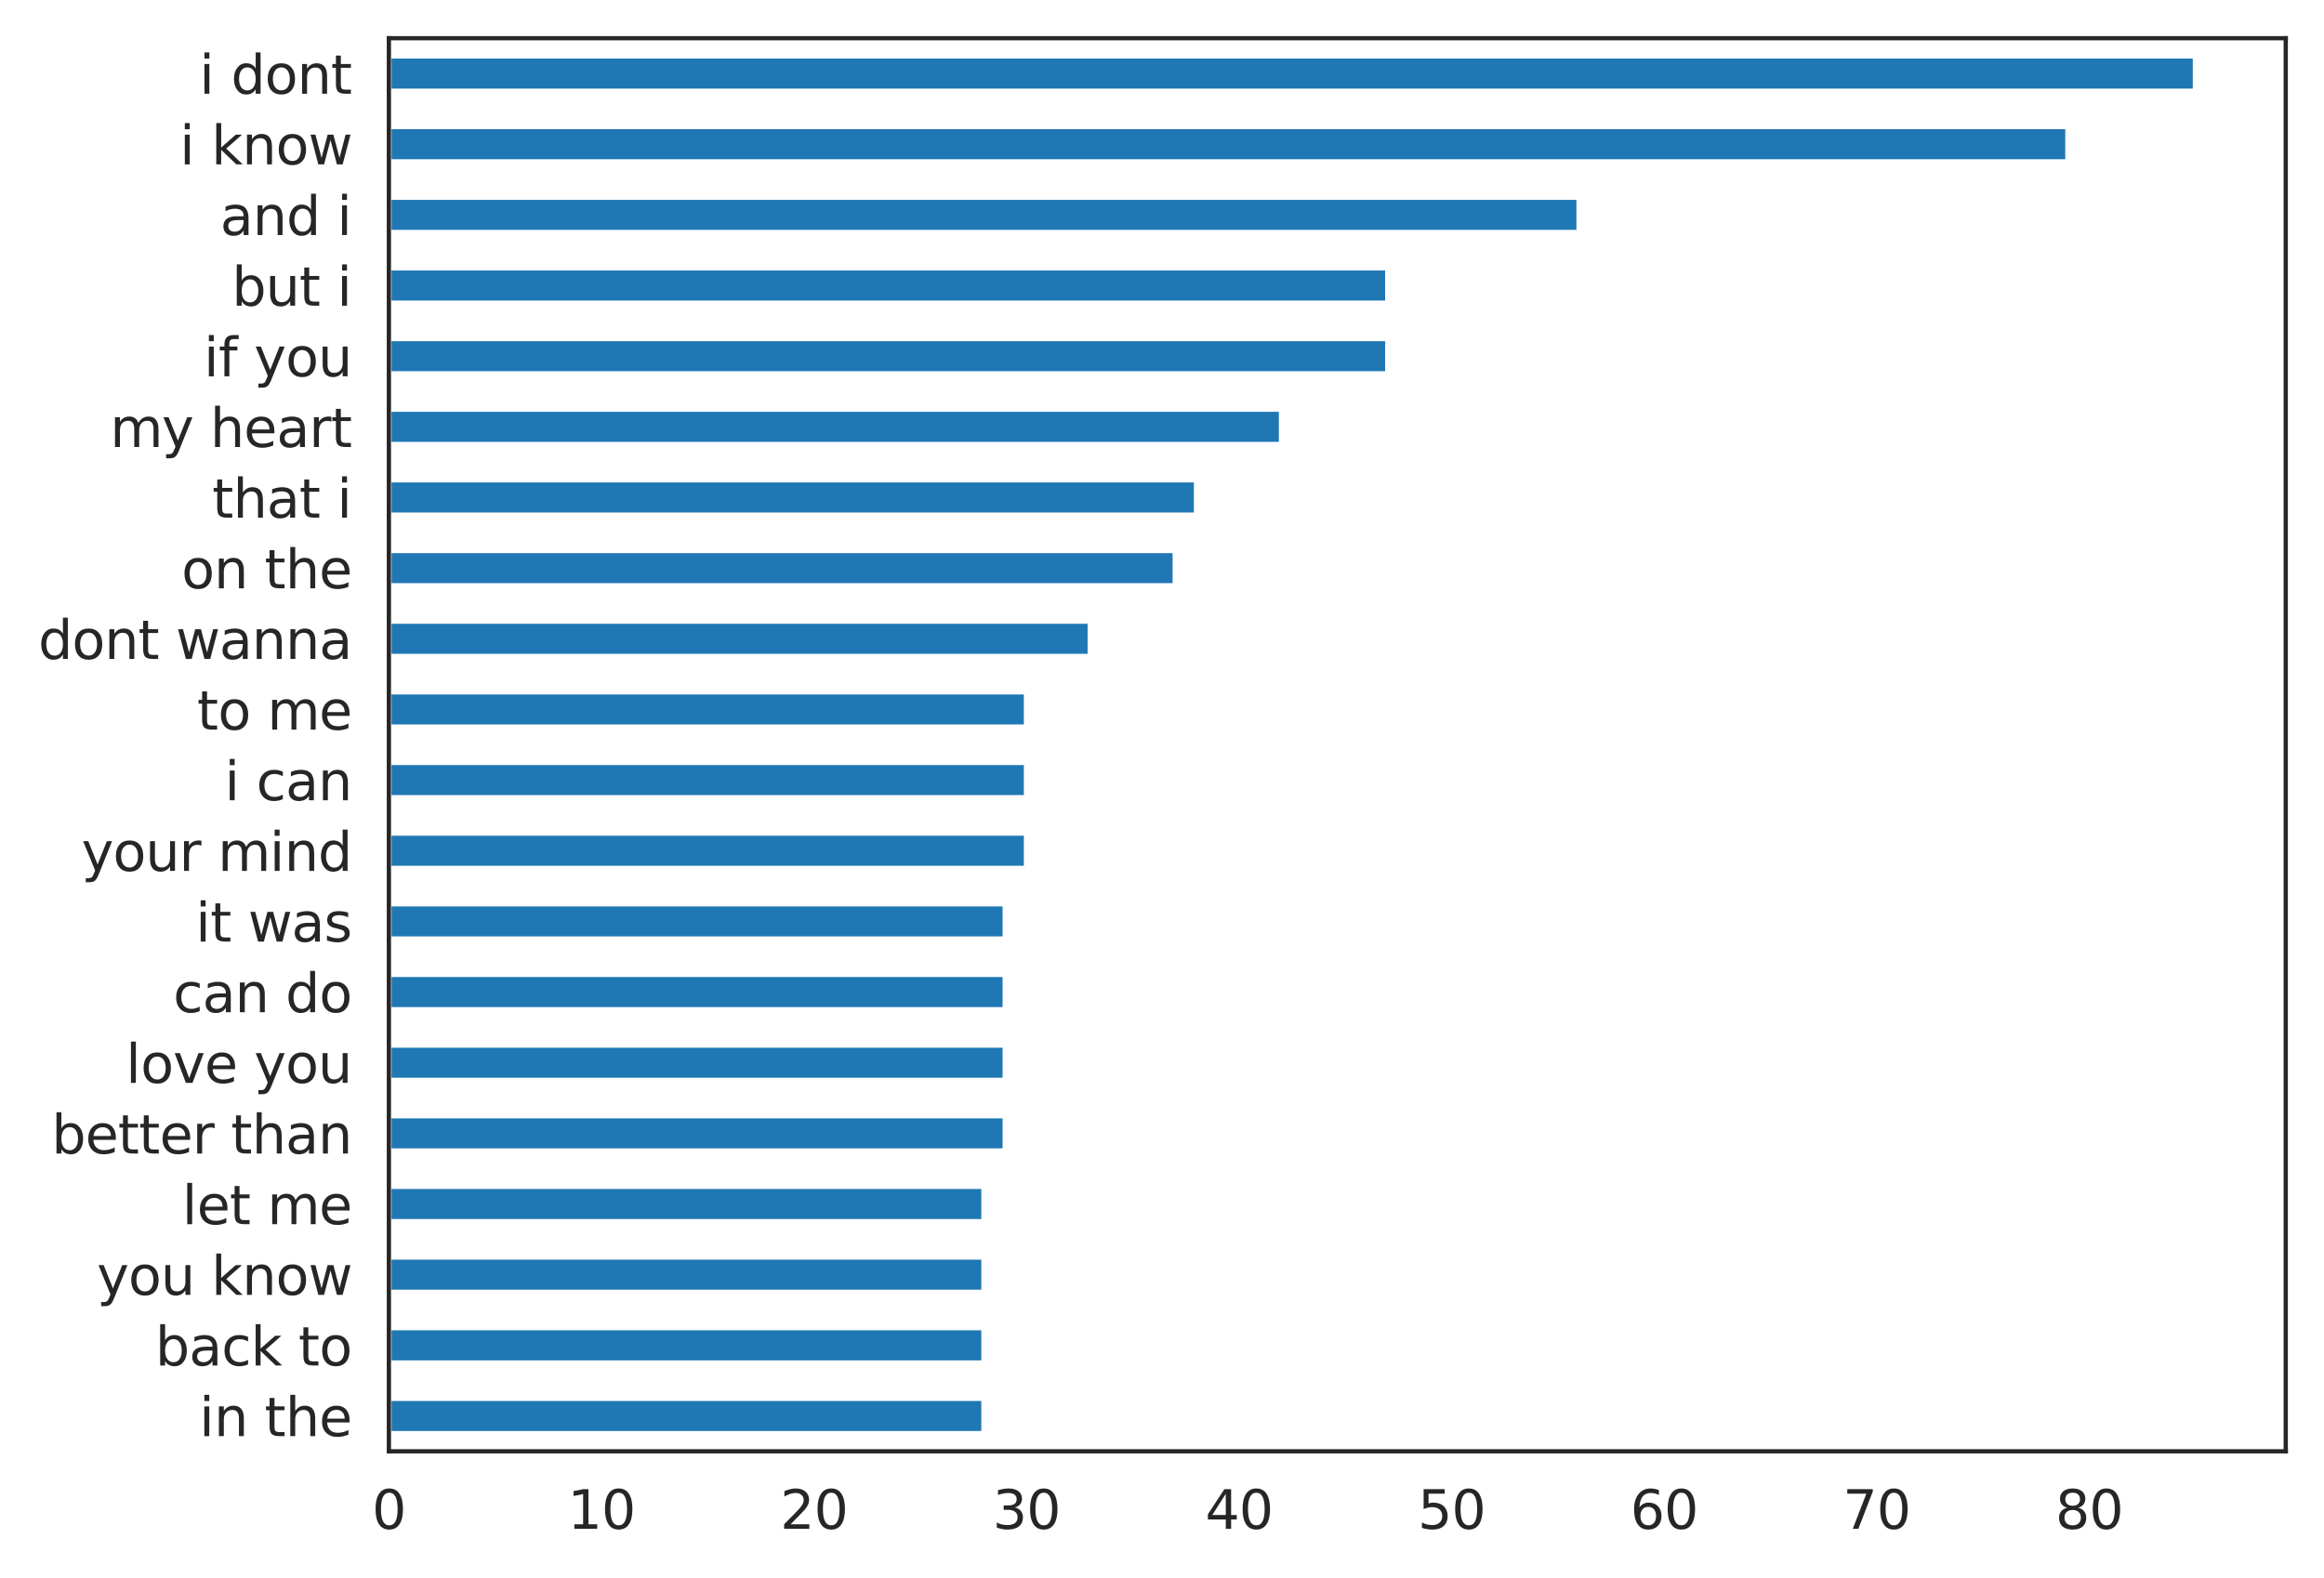 <?xml version="1.0" encoding="utf-8" standalone="no"?>
<!DOCTYPE svg PUBLIC "-//W3C//DTD SVG 1.1//EN"
  "http://www.w3.org/Graphics/SVG/1.1/DTD/svg11.dtd">
<svg xmlns:xlink="http://www.w3.org/1999/xlink" width="437.533pt" height="297.19pt" viewBox="0 0 437.533 297.19" xmlns="http://www.w3.org/2000/svg" version="1.1">
 <defs>
  <style type="text/css">*{stroke-linejoin: round; stroke-linecap: butt}</style>
 </defs>
 <g id="figure_1">
  <g id="patch_1">
   <path d="M 0 297.19 
L 437.533 297.19 
L 437.533 0 
L 0 0 
z
" style="fill: #ffffff"/>
  </g>
  <g id="axes_1">
   <g id="patch_2">
    <path d="M 73.213 273.312 
L 430.332 273.312 
L 430.332 7.2 
L 73.213 7.2 
z
" style="fill: #ffffff"/>
   </g>
   <g id="matplotlib.axis_1">
    <g id="xtick_1">
     <g id="text_1">
      <!-- 0 -->
      <g style="fill: #262626" transform="translate(70.031 287.91) scale(0.1 -0.1)">
       <defs>
        <path id="DejaVuSans-30" d="M 2034 4250 
Q 1547 4250 1301 3770 
Q 1056 3291 1056 2328 
Q 1056 1369 1301 889 
Q 1547 409 2034 409 
Q 2525 409 2770 889 
Q 3016 1369 3016 2328 
Q 3016 3291 2770 3770 
Q 2525 4250 2034 4250 
z
M 2034 4750 
Q 2819 4750 3233 4129 
Q 3647 3509 3647 2328 
Q 3647 1150 3233 529 
Q 2819 -91 2034 -91 
Q 1250 -91 836 529 
Q 422 1150 422 2328 
Q 422 3509 836 4129 
Q 1250 4750 2034 4750 
z
" transform="scale(0.016)"/>
       </defs>
       <use xlink:href="#DejaVuSans-30"/>
      </g>
     </g>
    </g>
    <g id="xtick_2">
     <g id="text_2">
      <!-- 10 -->
      <g style="fill: #262626" transform="translate(106.863 287.91) scale(0.1 -0.1)">
       <defs>
        <path id="DejaVuSans-31" d="M 794 531 
L 1825 531 
L 1825 4091 
L 703 3866 
L 703 4441 
L 1819 4666 
L 2450 4666 
L 2450 531 
L 3481 531 
L 3481 0 
L 794 0 
L 794 531 
z
" transform="scale(0.016)"/>
       </defs>
       <use xlink:href="#DejaVuSans-31"/>
       <use xlink:href="#DejaVuSans-30" x="63.623"/>
      </g>
     </g>
    </g>
    <g id="xtick_3">
     <g id="text_3">
      <!-- 20 -->
      <g style="fill: #262626" transform="translate(146.877 287.91) scale(0.1 -0.1)">
       <defs>
        <path id="DejaVuSans-32" d="M 1228 531 
L 3431 531 
L 3431 0 
L 469 0 
L 469 531 
Q 828 903 1448 1529 
Q 2069 2156 2228 2338 
Q 2531 2678 2651 2914 
Q 2772 3150 2772 3378 
Q 2772 3750 2511 3984 
Q 2250 4219 1831 4219 
Q 1534 4219 1204 4116 
Q 875 4013 500 3803 
L 500 4441 
Q 881 4594 1212 4672 
Q 1544 4750 1819 4750 
Q 2544 4750 2975 4387 
Q 3406 4025 3406 3419 
Q 3406 3131 3298 2873 
Q 3191 2616 2906 2266 
Q 2828 2175 2409 1742 
Q 1991 1309 1228 531 
z
" transform="scale(0.016)"/>
       </defs>
       <use xlink:href="#DejaVuSans-32"/>
       <use xlink:href="#DejaVuSans-30" x="63.623"/>
      </g>
     </g>
    </g>
    <g id="xtick_4">
     <g id="text_4">
      <!-- 30 -->
      <g style="fill: #262626" transform="translate(186.89 287.91) scale(0.1 -0.1)">
       <defs>
        <path id="DejaVuSans-33" d="M 2597 2516 
Q 3050 2419 3304 2112 
Q 3559 1806 3559 1356 
Q 3559 666 3084 287 
Q 2609 -91 1734 -91 
Q 1441 -91 1130 -33 
Q 819 25 488 141 
L 488 750 
Q 750 597 1062 519 
Q 1375 441 1716 441 
Q 2309 441 2620 675 
Q 2931 909 2931 1356 
Q 2931 1769 2642 2001 
Q 2353 2234 1838 2234 
L 1294 2234 
L 1294 2753 
L 1863 2753 
Q 2328 2753 2575 2939 
Q 2822 3125 2822 3475 
Q 2822 3834 2567 4026 
Q 2313 4219 1838 4219 
Q 1578 4219 1281 4162 
Q 984 4106 628 3988 
L 628 4550 
Q 988 4650 1302 4700 
Q 1616 4750 1894 4750 
Q 2613 4750 3031 4423 
Q 3450 4097 3450 3541 
Q 3450 3153 3228 2886 
Q 3006 2619 2597 2516 
z
" transform="scale(0.016)"/>
       </defs>
       <use xlink:href="#DejaVuSans-33"/>
       <use xlink:href="#DejaVuSans-30" x="63.623"/>
      </g>
     </g>
    </g>
    <g id="xtick_5">
     <g id="text_5">
      <!-- 40 -->
      <g style="fill: #262626" transform="translate(226.904 287.91) scale(0.1 -0.1)">
       <defs>
        <path id="DejaVuSans-34" d="M 2419 4116 
L 825 1625 
L 2419 1625 
L 2419 4116 
z
M 2253 4666 
L 3047 4666 
L 3047 1625 
L 3713 1625 
L 3713 1100 
L 3047 1100 
L 3047 0 
L 2419 0 
L 2419 1100 
L 313 1100 
L 313 1709 
L 2253 4666 
z
" transform="scale(0.016)"/>
       </defs>
       <use xlink:href="#DejaVuSans-34"/>
       <use xlink:href="#DejaVuSans-30" x="63.623"/>
      </g>
     </g>
    </g>
    <g id="xtick_6">
     <g id="text_6">
      <!-- 50 -->
      <g style="fill: #262626" transform="translate(266.917 287.91) scale(0.1 -0.1)">
       <defs>
        <path id="DejaVuSans-35" d="M 691 4666 
L 3169 4666 
L 3169 4134 
L 1269 4134 
L 1269 2991 
Q 1406 3038 1543 3061 
Q 1681 3084 1819 3084 
Q 2600 3084 3056 2656 
Q 3513 2228 3513 1497 
Q 3513 744 3044 326 
Q 2575 -91 1722 -91 
Q 1428 -91 1123 -41 
Q 819 9 494 109 
L 494 744 
Q 775 591 1075 516 
Q 1375 441 1709 441 
Q 2250 441 2565 725 
Q 2881 1009 2881 1497 
Q 2881 1984 2565 2268 
Q 2250 2553 1709 2553 
Q 1456 2553 1204 2497 
Q 953 2441 691 2322 
L 691 4666 
z
" transform="scale(0.016)"/>
       </defs>
       <use xlink:href="#DejaVuSans-35"/>
       <use xlink:href="#DejaVuSans-30" x="63.623"/>
      </g>
     </g>
    </g>
    <g id="xtick_7">
     <g id="text_7">
      <!-- 60 -->
      <g style="fill: #262626" transform="translate(306.931 287.91) scale(0.1 -0.1)">
       <defs>
        <path id="DejaVuSans-36" d="M 2113 2584 
Q 1688 2584 1439 2293 
Q 1191 2003 1191 1497 
Q 1191 994 1439 701 
Q 1688 409 2113 409 
Q 2538 409 2786 701 
Q 3034 994 3034 1497 
Q 3034 2003 2786 2293 
Q 2538 2584 2113 2584 
z
M 3366 4563 
L 3366 3988 
Q 3128 4100 2886 4159 
Q 2644 4219 2406 4219 
Q 1781 4219 1451 3797 
Q 1122 3375 1075 2522 
Q 1259 2794 1537 2939 
Q 1816 3084 2150 3084 
Q 2853 3084 3261 2657 
Q 3669 2231 3669 1497 
Q 3669 778 3244 343 
Q 2819 -91 2113 -91 
Q 1303 -91 875 529 
Q 447 1150 447 2328 
Q 447 3434 972 4092 
Q 1497 4750 2381 4750 
Q 2619 4750 2861 4703 
Q 3103 4656 3366 4563 
z
" transform="scale(0.016)"/>
       </defs>
       <use xlink:href="#DejaVuSans-36"/>
       <use xlink:href="#DejaVuSans-30" x="63.623"/>
      </g>
     </g>
    </g>
    <g id="xtick_8">
     <g id="text_8">
      <!-- 70 -->
      <g style="fill: #262626" transform="translate(346.944 287.91) scale(0.1 -0.1)">
       <defs>
        <path id="DejaVuSans-37" d="M 525 4666 
L 3525 4666 
L 3525 4397 
L 1831 0 
L 1172 0 
L 2766 4134 
L 525 4134 
L 525 4666 
z
" transform="scale(0.016)"/>
       </defs>
       <use xlink:href="#DejaVuSans-37"/>
       <use xlink:href="#DejaVuSans-30" x="63.623"/>
      </g>
     </g>
    </g>
    <g id="xtick_9">
     <g id="text_9">
      <!-- 80 -->
      <g style="fill: #262626" transform="translate(386.958 287.91) scale(0.1 -0.1)">
       <defs>
        <path id="DejaVuSans-38" d="M 2034 2216 
Q 1584 2216 1326 1975 
Q 1069 1734 1069 1313 
Q 1069 891 1326 650 
Q 1584 409 2034 409 
Q 2484 409 2743 651 
Q 3003 894 3003 1313 
Q 3003 1734 2745 1975 
Q 2488 2216 2034 2216 
z
M 1403 2484 
Q 997 2584 770 2862 
Q 544 3141 544 3541 
Q 544 4100 942 4425 
Q 1341 4750 2034 4750 
Q 2731 4750 3128 4425 
Q 3525 4100 3525 3541 
Q 3525 3141 3298 2862 
Q 3072 2584 2669 2484 
Q 3125 2378 3379 2068 
Q 3634 1759 3634 1313 
Q 3634 634 3220 271 
Q 2806 -91 2034 -91 
Q 1263 -91 848 271 
Q 434 634 434 1313 
Q 434 1759 690 2068 
Q 947 2378 1403 2484 
z
M 1172 3481 
Q 1172 3119 1398 2916 
Q 1625 2713 2034 2713 
Q 2441 2713 2670 2916 
Q 2900 3119 2900 3481 
Q 2900 3844 2670 4047 
Q 2441 4250 2034 4250 
Q 1625 4250 1398 4047 
Q 1172 3844 1172 3481 
z
" transform="scale(0.016)"/>
       </defs>
       <use xlink:href="#DejaVuSans-38"/>
       <use xlink:href="#DejaVuSans-30" x="63.623"/>
      </g>
     </g>
    </g>
   </g>
   <g id="matplotlib.axis_2">
    <g id="ytick_1">
     <g id="text_10">
      <!-- in the -->
      <g style="fill: #262626" transform="translate(37.508 270.458) scale(0.1 -0.1)">
       <defs>
        <path id="DejaVuSans-69" d="M 603 3500 
L 1178 3500 
L 1178 0 
L 603 0 
L 603 3500 
z
M 603 4863 
L 1178 4863 
L 1178 4134 
L 603 4134 
L 603 4863 
z
" transform="scale(0.016)"/>
        <path id="DejaVuSans-6e" d="M 3513 2113 
L 3513 0 
L 2938 0 
L 2938 2094 
Q 2938 2591 2744 2837 
Q 2550 3084 2163 3084 
Q 1697 3084 1428 2787 
Q 1159 2491 1159 1978 
L 1159 0 
L 581 0 
L 581 3500 
L 1159 3500 
L 1159 2956 
Q 1366 3272 1645 3428 
Q 1925 3584 2291 3584 
Q 2894 3584 3203 3211 
Q 3513 2838 3513 2113 
z
" transform="scale(0.016)"/>
        <path id="DejaVuSans-20" transform="scale(0.016)"/>
        <path id="DejaVuSans-74" d="M 1172 4494 
L 1172 3500 
L 2356 3500 
L 2356 3053 
L 1172 3053 
L 1172 1153 
Q 1172 725 1289 603 
Q 1406 481 1766 481 
L 2356 481 
L 2356 0 
L 1766 0 
Q 1100 0 847 248 
Q 594 497 594 1153 
L 594 3053 
L 172 3053 
L 172 3500 
L 594 3500 
L 594 4494 
L 1172 4494 
z
" transform="scale(0.016)"/>
        <path id="DejaVuSans-68" d="M 3513 2113 
L 3513 0 
L 2938 0 
L 2938 2094 
Q 2938 2591 2744 2837 
Q 2550 3084 2163 3084 
Q 1697 3084 1428 2787 
Q 1159 2491 1159 1978 
L 1159 0 
L 581 0 
L 581 4863 
L 1159 4863 
L 1159 2956 
Q 1366 3272 1645 3428 
Q 1925 3584 2291 3584 
Q 2894 3584 3203 3211 
Q 3513 2838 3513 2113 
z
" transform="scale(0.016)"/>
        <path id="DejaVuSans-65" d="M 3597 1894 
L 3597 1613 
L 953 1613 
Q 991 1019 1311 708 
Q 1631 397 2203 397 
Q 2534 397 2845 478 
Q 3156 559 3463 722 
L 3463 178 
Q 3153 47 2828 -22 
Q 2503 -91 2169 -91 
Q 1331 -91 842 396 
Q 353 884 353 1716 
Q 353 2575 817 3079 
Q 1281 3584 2069 3584 
Q 2775 3584 3186 3129 
Q 3597 2675 3597 1894 
z
M 3022 2063 
Q 3016 2534 2758 2815 
Q 2500 3097 2075 3097 
Q 1594 3097 1305 2825 
Q 1016 2553 972 2059 
L 3022 2063 
z
" transform="scale(0.016)"/>
       </defs>
       <use xlink:href="#DejaVuSans-69"/>
       <use xlink:href="#DejaVuSans-6e" x="27.783"/>
       <use xlink:href="#DejaVuSans-20" x="91.162"/>
       <use xlink:href="#DejaVuSans-74" x="122.949"/>
       <use xlink:href="#DejaVuSans-68" x="162.158"/>
       <use xlink:href="#DejaVuSans-65" x="225.537"/>
      </g>
     </g>
    </g>
    <g id="ytick_2">
     <g id="text_11">
      <!-- back to -->
      <g style="fill: #262626" transform="translate(29.23 257.153) scale(0.1 -0.1)">
       <defs>
        <path id="DejaVuSans-62" d="M 3116 1747 
Q 3116 2381 2855 2742 
Q 2594 3103 2138 3103 
Q 1681 3103 1420 2742 
Q 1159 2381 1159 1747 
Q 1159 1113 1420 752 
Q 1681 391 2138 391 
Q 2594 391 2855 752 
Q 3116 1113 3116 1747 
z
M 1159 2969 
Q 1341 3281 1617 3432 
Q 1894 3584 2278 3584 
Q 2916 3584 3314 3078 
Q 3713 2572 3713 1747 
Q 3713 922 3314 415 
Q 2916 -91 2278 -91 
Q 1894 -91 1617 61 
Q 1341 213 1159 525 
L 1159 0 
L 581 0 
L 581 4863 
L 1159 4863 
L 1159 2969 
z
" transform="scale(0.016)"/>
        <path id="DejaVuSans-61" d="M 2194 1759 
Q 1497 1759 1228 1600 
Q 959 1441 959 1056 
Q 959 750 1161 570 
Q 1363 391 1709 391 
Q 2188 391 2477 730 
Q 2766 1069 2766 1631 
L 2766 1759 
L 2194 1759 
z
M 3341 1997 
L 3341 0 
L 2766 0 
L 2766 531 
Q 2569 213 2275 61 
Q 1981 -91 1556 -91 
Q 1019 -91 701 211 
Q 384 513 384 1019 
Q 384 1609 779 1909 
Q 1175 2209 1959 2209 
L 2766 2209 
L 2766 2266 
Q 2766 2663 2505 2880 
Q 2244 3097 1772 3097 
Q 1472 3097 1187 3025 
Q 903 2953 641 2809 
L 641 3341 
Q 956 3463 1253 3523 
Q 1550 3584 1831 3584 
Q 2591 3584 2966 3190 
Q 3341 2797 3341 1997 
z
" transform="scale(0.016)"/>
        <path id="DejaVuSans-63" d="M 3122 3366 
L 3122 2828 
Q 2878 2963 2633 3030 
Q 2388 3097 2138 3097 
Q 1578 3097 1268 2742 
Q 959 2388 959 1747 
Q 959 1106 1268 751 
Q 1578 397 2138 397 
Q 2388 397 2633 464 
Q 2878 531 3122 666 
L 3122 134 
Q 2881 22 2623 -34 
Q 2366 -91 2075 -91 
Q 1284 -91 818 406 
Q 353 903 353 1747 
Q 353 2603 823 3093 
Q 1294 3584 2113 3584 
Q 2378 3584 2631 3529 
Q 2884 3475 3122 3366 
z
" transform="scale(0.016)"/>
        <path id="DejaVuSans-6b" d="M 581 4863 
L 1159 4863 
L 1159 1991 
L 2875 3500 
L 3609 3500 
L 1753 1863 
L 3688 0 
L 2938 0 
L 1159 1709 
L 1159 0 
L 581 0 
L 581 4863 
z
" transform="scale(0.016)"/>
        <path id="DejaVuSans-6f" d="M 1959 3097 
Q 1497 3097 1228 2736 
Q 959 2375 959 1747 
Q 959 1119 1226 758 
Q 1494 397 1959 397 
Q 2419 397 2687 759 
Q 2956 1122 2956 1747 
Q 2956 2369 2687 2733 
Q 2419 3097 1959 3097 
z
M 1959 3584 
Q 2709 3584 3137 3096 
Q 3566 2609 3566 1747 
Q 3566 888 3137 398 
Q 2709 -91 1959 -91 
Q 1206 -91 779 398 
Q 353 888 353 1747 
Q 353 2609 779 3096 
Q 1206 3584 1959 3584 
z
" transform="scale(0.016)"/>
       </defs>
       <use xlink:href="#DejaVuSans-62"/>
       <use xlink:href="#DejaVuSans-61" x="63.477"/>
       <use xlink:href="#DejaVuSans-63" x="124.756"/>
       <use xlink:href="#DejaVuSans-6b" x="179.736"/>
       <use xlink:href="#DejaVuSans-20" x="237.646"/>
       <use xlink:href="#DejaVuSans-74" x="269.434"/>
       <use xlink:href="#DejaVuSans-6f" x="308.643"/>
      </g>
     </g>
    </g>
    <g id="ytick_3">
     <g id="text_12">
      <!-- you know -->
      <g style="fill: #262626" transform="translate(18.234 243.847) scale(0.1 -0.1)">
       <defs>
        <path id="DejaVuSans-79" d="M 2059 -325 
Q 1816 -950 1584 -1140 
Q 1353 -1331 966 -1331 
L 506 -1331 
L 506 -850 
L 844 -850 
Q 1081 -850 1212 -737 
Q 1344 -625 1503 -206 
L 1606 56 
L 191 3500 
L 800 3500 
L 1894 763 
L 2988 3500 
L 3597 3500 
L 2059 -325 
z
" transform="scale(0.016)"/>
        <path id="DejaVuSans-75" d="M 544 1381 
L 544 3500 
L 1119 3500 
L 1119 1403 
Q 1119 906 1312 657 
Q 1506 409 1894 409 
Q 2359 409 2629 706 
Q 2900 1003 2900 1516 
L 2900 3500 
L 3475 3500 
L 3475 0 
L 2900 0 
L 2900 538 
Q 2691 219 2414 64 
Q 2138 -91 1772 -91 
Q 1169 -91 856 284 
Q 544 659 544 1381 
z
M 1991 3584 
L 1991 3584 
z
" transform="scale(0.016)"/>
        <path id="DejaVuSans-77" d="M 269 3500 
L 844 3500 
L 1563 769 
L 2278 3500 
L 2956 3500 
L 3675 769 
L 4391 3500 
L 4966 3500 
L 4050 0 
L 3372 0 
L 2619 2869 
L 1863 0 
L 1184 0 
L 269 3500 
z
" transform="scale(0.016)"/>
       </defs>
       <use xlink:href="#DejaVuSans-79"/>
       <use xlink:href="#DejaVuSans-6f" x="59.18"/>
       <use xlink:href="#DejaVuSans-75" x="120.361"/>
       <use xlink:href="#DejaVuSans-20" x="183.74"/>
       <use xlink:href="#DejaVuSans-6b" x="215.527"/>
       <use xlink:href="#DejaVuSans-6e" x="273.438"/>
       <use xlink:href="#DejaVuSans-6f" x="336.816"/>
       <use xlink:href="#DejaVuSans-77" x="397.998"/>
      </g>
     </g>
    </g>
    <g id="ytick_4">
     <g id="text_13">
      <!-- let me -->
      <g style="fill: #262626" transform="translate(34.289 230.542) scale(0.1 -0.1)">
       <defs>
        <path id="DejaVuSans-6c" d="M 603 4863 
L 1178 4863 
L 1178 0 
L 603 0 
L 603 4863 
z
" transform="scale(0.016)"/>
        <path id="DejaVuSans-6d" d="M 3328 2828 
Q 3544 3216 3844 3400 
Q 4144 3584 4550 3584 
Q 5097 3584 5394 3201 
Q 5691 2819 5691 2113 
L 5691 0 
L 5113 0 
L 5113 2094 
Q 5113 2597 4934 2840 
Q 4756 3084 4391 3084 
Q 3944 3084 3684 2787 
Q 3425 2491 3425 1978 
L 3425 0 
L 2847 0 
L 2847 2094 
Q 2847 2600 2669 2842 
Q 2491 3084 2119 3084 
Q 1678 3084 1418 2786 
Q 1159 2488 1159 1978 
L 1159 0 
L 581 0 
L 581 3500 
L 1159 3500 
L 1159 2956 
Q 1356 3278 1631 3431 
Q 1906 3584 2284 3584 
Q 2666 3584 2933 3390 
Q 3200 3197 3328 2828 
z
" transform="scale(0.016)"/>
       </defs>
       <use xlink:href="#DejaVuSans-6c"/>
       <use xlink:href="#DejaVuSans-65" x="27.783"/>
       <use xlink:href="#DejaVuSans-74" x="89.307"/>
       <use xlink:href="#DejaVuSans-20" x="128.516"/>
       <use xlink:href="#DejaVuSans-6d" x="160.303"/>
       <use xlink:href="#DejaVuSans-65" x="257.715"/>
      </g>
     </g>
    </g>
    <g id="ytick_5">
     <g id="text_14">
      <!-- better than -->
      <g style="fill: #262626" transform="translate(9.705 217.236) scale(0.1 -0.1)">
       <defs>
        <path id="DejaVuSans-72" d="M 2631 2963 
Q 2534 3019 2420 3045 
Q 2306 3072 2169 3072 
Q 1681 3072 1420 2755 
Q 1159 2438 1159 1844 
L 1159 0 
L 581 0 
L 581 3500 
L 1159 3500 
L 1159 2956 
Q 1341 3275 1631 3429 
Q 1922 3584 2338 3584 
Q 2397 3584 2469 3576 
Q 2541 3569 2628 3553 
L 2631 2963 
z
" transform="scale(0.016)"/>
       </defs>
       <use xlink:href="#DejaVuSans-62"/>
       <use xlink:href="#DejaVuSans-65" x="63.477"/>
       <use xlink:href="#DejaVuSans-74" x="125"/>
       <use xlink:href="#DejaVuSans-74" x="164.209"/>
       <use xlink:href="#DejaVuSans-65" x="203.418"/>
       <use xlink:href="#DejaVuSans-72" x="264.941"/>
       <use xlink:href="#DejaVuSans-20" x="306.055"/>
       <use xlink:href="#DejaVuSans-74" x="337.842"/>
       <use xlink:href="#DejaVuSans-68" x="377.051"/>
       <use xlink:href="#DejaVuSans-61" x="440.43"/>
       <use xlink:href="#DejaVuSans-6e" x="501.709"/>
      </g>
     </g>
    </g>
    <g id="ytick_6">
     <g id="text_15">
      <!-- love you -->
      <g style="fill: #262626" transform="translate(23.691 203.93) scale(0.1 -0.1)">
       <defs>
        <path id="DejaVuSans-76" d="M 191 3500 
L 800 3500 
L 1894 563 
L 2988 3500 
L 3597 3500 
L 2284 0 
L 1503 0 
L 191 3500 
z
" transform="scale(0.016)"/>
       </defs>
       <use xlink:href="#DejaVuSans-6c"/>
       <use xlink:href="#DejaVuSans-6f" x="27.783"/>
       <use xlink:href="#DejaVuSans-76" x="88.965"/>
       <use xlink:href="#DejaVuSans-65" x="148.145"/>
       <use xlink:href="#DejaVuSans-20" x="209.668"/>
       <use xlink:href="#DejaVuSans-79" x="241.455"/>
       <use xlink:href="#DejaVuSans-6f" x="300.635"/>
       <use xlink:href="#DejaVuSans-75" x="361.816"/>
      </g>
     </g>
    </g>
    <g id="ytick_7">
     <g id="text_16">
      <!-- can do -->
      <g style="fill: #262626" transform="translate(32.603 190.625) scale(0.1 -0.1)">
       <defs>
        <path id="DejaVuSans-64" d="M 2906 2969 
L 2906 4863 
L 3481 4863 
L 3481 0 
L 2906 0 
L 2906 525 
Q 2725 213 2448 61 
Q 2172 -91 1784 -91 
Q 1150 -91 751 415 
Q 353 922 353 1747 
Q 353 2572 751 3078 
Q 1150 3584 1784 3584 
Q 2172 3584 2448 3432 
Q 2725 3281 2906 2969 
z
M 947 1747 
Q 947 1113 1208 752 
Q 1469 391 1925 391 
Q 2381 391 2643 752 
Q 2906 1113 2906 1747 
Q 2906 2381 2643 2742 
Q 2381 3103 1925 3103 
Q 1469 3103 1208 2742 
Q 947 2381 947 1747 
z
" transform="scale(0.016)"/>
       </defs>
       <use xlink:href="#DejaVuSans-63"/>
       <use xlink:href="#DejaVuSans-61" x="54.98"/>
       <use xlink:href="#DejaVuSans-6e" x="116.26"/>
       <use xlink:href="#DejaVuSans-20" x="179.639"/>
       <use xlink:href="#DejaVuSans-64" x="211.426"/>
       <use xlink:href="#DejaVuSans-6f" x="274.902"/>
      </g>
     </g>
    </g>
    <g id="ytick_8">
     <g id="text_17">
      <!-- it was -->
      <g style="fill: #262626" transform="translate(36.82 177.319) scale(0.1 -0.1)">
       <defs>
        <path id="DejaVuSans-73" d="M 2834 3397 
L 2834 2853 
Q 2591 2978 2328 3040 
Q 2066 3103 1784 3103 
Q 1356 3103 1142 2972 
Q 928 2841 928 2578 
Q 928 2378 1081 2264 
Q 1234 2150 1697 2047 
L 1894 2003 
Q 2506 1872 2764 1633 
Q 3022 1394 3022 966 
Q 3022 478 2636 193 
Q 2250 -91 1575 -91 
Q 1294 -91 989 -36 
Q 684 19 347 128 
L 347 722 
Q 666 556 975 473 
Q 1284 391 1588 391 
Q 1994 391 2212 530 
Q 2431 669 2431 922 
Q 2431 1156 2273 1281 
Q 2116 1406 1581 1522 
L 1381 1569 
Q 847 1681 609 1914 
Q 372 2147 372 2553 
Q 372 3047 722 3315 
Q 1072 3584 1716 3584 
Q 2034 3584 2315 3537 
Q 2597 3491 2834 3397 
z
" transform="scale(0.016)"/>
       </defs>
       <use xlink:href="#DejaVuSans-69"/>
       <use xlink:href="#DejaVuSans-74" x="27.783"/>
       <use xlink:href="#DejaVuSans-20" x="66.992"/>
       <use xlink:href="#DejaVuSans-77" x="98.779"/>
       <use xlink:href="#DejaVuSans-61" x="180.566"/>
       <use xlink:href="#DejaVuSans-73" x="241.846"/>
      </g>
     </g>
    </g>
    <g id="ytick_9">
     <g id="text_18">
      <!-- your mind -->
      <g style="fill: #262626" transform="translate(15.344 164.014) scale(0.1 -0.1)">
       <use xlink:href="#DejaVuSans-79"/>
       <use xlink:href="#DejaVuSans-6f" x="59.18"/>
       <use xlink:href="#DejaVuSans-75" x="120.361"/>
       <use xlink:href="#DejaVuSans-72" x="183.74"/>
       <use xlink:href="#DejaVuSans-20" x="224.854"/>
       <use xlink:href="#DejaVuSans-6d" x="256.641"/>
       <use xlink:href="#DejaVuSans-69" x="354.053"/>
       <use xlink:href="#DejaVuSans-6e" x="381.836"/>
       <use xlink:href="#DejaVuSans-64" x="445.215"/>
      </g>
     </g>
    </g>
    <g id="ytick_10">
     <g id="text_19">
      <!-- i can -->
      <g style="fill: #262626" transform="translate(42.292 150.708) scale(0.1 -0.1)">
       <use xlink:href="#DejaVuSans-69"/>
       <use xlink:href="#DejaVuSans-20" x="27.783"/>
       <use xlink:href="#DejaVuSans-63" x="59.57"/>
       <use xlink:href="#DejaVuSans-61" x="114.551"/>
       <use xlink:href="#DejaVuSans-6e" x="175.83"/>
      </g>
     </g>
    </g>
    <g id="ytick_11">
     <g id="text_20">
      <!-- to me -->
      <g style="fill: #262626" transform="translate(37.102 137.402) scale(0.1 -0.1)">
       <use xlink:href="#DejaVuSans-74"/>
       <use xlink:href="#DejaVuSans-6f" x="39.209"/>
       <use xlink:href="#DejaVuSans-20" x="100.391"/>
       <use xlink:href="#DejaVuSans-6d" x="132.178"/>
       <use xlink:href="#DejaVuSans-65" x="229.59"/>
      </g>
     </g>
    </g>
    <g id="ytick_12">
     <g id="text_21">
      <!-- dont wanna -->
      <g style="fill: #262626" transform="translate(7.2 124.097) scale(0.1 -0.1)">
       <use xlink:href="#DejaVuSans-64"/>
       <use xlink:href="#DejaVuSans-6f" x="63.477"/>
       <use xlink:href="#DejaVuSans-6e" x="124.658"/>
       <use xlink:href="#DejaVuSans-74" x="188.037"/>
       <use xlink:href="#DejaVuSans-20" x="227.246"/>
       <use xlink:href="#DejaVuSans-77" x="259.033"/>
       <use xlink:href="#DejaVuSans-61" x="340.82"/>
       <use xlink:href="#DejaVuSans-6e" x="402.1"/>
       <use xlink:href="#DejaVuSans-6e" x="465.479"/>
       <use xlink:href="#DejaVuSans-61" x="528.857"/>
      </g>
     </g>
    </g>
    <g id="ytick_13">
     <g id="text_22">
      <!-- on the -->
      <g style="fill: #262626" transform="translate(34.167 110.791) scale(0.1 -0.1)">
       <use xlink:href="#DejaVuSans-6f"/>
       <use xlink:href="#DejaVuSans-6e" x="61.182"/>
       <use xlink:href="#DejaVuSans-20" x="124.561"/>
       <use xlink:href="#DejaVuSans-74" x="156.348"/>
       <use xlink:href="#DejaVuSans-68" x="195.557"/>
       <use xlink:href="#DejaVuSans-65" x="258.936"/>
      </g>
     </g>
    </g>
    <g id="ytick_14">
     <g id="text_23">
      <!-- that i -->
      <g style="fill: #262626" transform="translate(39.95 97.486) scale(0.1 -0.1)">
       <use xlink:href="#DejaVuSans-74"/>
       <use xlink:href="#DejaVuSans-68" x="39.209"/>
       <use xlink:href="#DejaVuSans-61" x="102.588"/>
       <use xlink:href="#DejaVuSans-74" x="163.867"/>
       <use xlink:href="#DejaVuSans-20" x="203.076"/>
       <use xlink:href="#DejaVuSans-69" x="234.863"/>
      </g>
     </g>
    </g>
    <g id="ytick_15">
     <g id="text_24">
      <!-- my heart -->
      <g style="fill: #262626" transform="translate(20.725 84.18) scale(0.1 -0.1)">
       <use xlink:href="#DejaVuSans-6d"/>
       <use xlink:href="#DejaVuSans-79" x="97.412"/>
       <use xlink:href="#DejaVuSans-20" x="156.592"/>
       <use xlink:href="#DejaVuSans-68" x="188.379"/>
       <use xlink:href="#DejaVuSans-65" x="251.758"/>
       <use xlink:href="#DejaVuSans-61" x="313.281"/>
       <use xlink:href="#DejaVuSans-72" x="374.561"/>
       <use xlink:href="#DejaVuSans-74" x="415.674"/>
      </g>
     </g>
    </g>
    <g id="ytick_16">
     <g id="text_25">
      <!-- if you -->
      <g style="fill: #262626" transform="translate(38.361 70.874) scale(0.1 -0.1)">
       <defs>
        <path id="DejaVuSans-66" d="M 2375 4863 
L 2375 4384 
L 1825 4384 
Q 1516 4384 1395 4259 
Q 1275 4134 1275 3809 
L 1275 3500 
L 2222 3500 
L 2222 3053 
L 1275 3053 
L 1275 0 
L 697 0 
L 697 3053 
L 147 3053 
L 147 3500 
L 697 3500 
L 697 3744 
Q 697 4328 969 4595 
Q 1241 4863 1831 4863 
L 2375 4863 
z
" transform="scale(0.016)"/>
       </defs>
       <use xlink:href="#DejaVuSans-69"/>
       <use xlink:href="#DejaVuSans-66" x="27.783"/>
       <use xlink:href="#DejaVuSans-20" x="62.988"/>
       <use xlink:href="#DejaVuSans-79" x="94.775"/>
       <use xlink:href="#DejaVuSans-6f" x="153.955"/>
       <use xlink:href="#DejaVuSans-75" x="215.137"/>
      </g>
     </g>
    </g>
    <g id="ytick_17">
     <g id="text_26">
      <!-- but i -->
      <g style="fill: #262626" transform="translate(43.65 57.569) scale(0.1 -0.1)">
       <use xlink:href="#DejaVuSans-62"/>
       <use xlink:href="#DejaVuSans-75" x="63.477"/>
       <use xlink:href="#DejaVuSans-74" x="126.855"/>
       <use xlink:href="#DejaVuSans-20" x="166.064"/>
       <use xlink:href="#DejaVuSans-69" x="197.852"/>
      </g>
     </g>
    </g>
    <g id="ytick_18">
     <g id="text_27">
      <!-- and i -->
      <g style="fill: #262626" transform="translate(41.442 44.263) scale(0.1 -0.1)">
       <use xlink:href="#DejaVuSans-61"/>
       <use xlink:href="#DejaVuSans-6e" x="61.279"/>
       <use xlink:href="#DejaVuSans-64" x="124.658"/>
       <use xlink:href="#DejaVuSans-20" x="188.135"/>
       <use xlink:href="#DejaVuSans-69" x="219.922"/>
      </g>
     </g>
    </g>
    <g id="ytick_19">
     <g id="text_28">
      <!-- i know -->
      <g style="fill: #262626" transform="translate(33.831 30.958) scale(0.1 -0.1)">
       <use xlink:href="#DejaVuSans-69"/>
       <use xlink:href="#DejaVuSans-20" x="27.783"/>
       <use xlink:href="#DejaVuSans-6b" x="59.57"/>
       <use xlink:href="#DejaVuSans-6e" x="117.48"/>
       <use xlink:href="#DejaVuSans-6f" x="180.859"/>
       <use xlink:href="#DejaVuSans-77" x="242.041"/>
      </g>
     </g>
    </g>
    <g id="ytick_20">
     <g id="text_29">
      <!-- i dont -->
      <g style="fill: #262626" transform="translate(37.531 17.652) scale(0.1 -0.1)">
       <use xlink:href="#DejaVuSans-69"/>
       <use xlink:href="#DejaVuSans-20" x="27.783"/>
       <use xlink:href="#DejaVuSans-64" x="59.57"/>
       <use xlink:href="#DejaVuSans-6f" x="123.047"/>
       <use xlink:href="#DejaVuSans-6e" x="184.229"/>
       <use xlink:href="#DejaVuSans-74" x="247.607"/>
      </g>
     </g>
    </g>
   </g>
   <g id="patch_3">
    <path d="M 73.213 269.986 
L 185.25 269.986 
L 185.25 263.333 
L 73.213 263.333 
z
" clip-path="url(#p4895b0e365)" style="fill: #1f77b4; stroke: #ffffff; stroke-linejoin: miter"/>
   </g>
   <g id="patch_4">
    <path d="M 73.213 256.68 
L 185.25 256.68 
L 185.25 250.027 
L 73.213 250.027 
z
" clip-path="url(#p4895b0e365)" style="fill: #1f77b4; stroke: #ffffff; stroke-linejoin: miter"/>
   </g>
   <g id="patch_5">
    <path d="M 73.213 243.374 
L 185.25 243.374 
L 185.25 236.722 
L 73.213 236.722 
z
" clip-path="url(#p4895b0e365)" style="fill: #1f77b4; stroke: #ffffff; stroke-linejoin: miter"/>
   </g>
   <g id="patch_6">
    <path d="M 73.213 230.069 
L 185.25 230.069 
L 185.25 223.416 
L 73.213 223.416 
z
" clip-path="url(#p4895b0e365)" style="fill: #1f77b4; stroke: #ffffff; stroke-linejoin: miter"/>
   </g>
   <g id="patch_7">
    <path d="M 73.213 216.763 
L 189.251 216.763 
L 189.251 210.11 
L 73.213 210.11 
z
" clip-path="url(#p4895b0e365)" style="fill: #1f77b4; stroke: #ffffff; stroke-linejoin: miter"/>
   </g>
   <g id="patch_8">
    <path d="M 73.213 203.458 
L 189.251 203.458 
L 189.251 196.805 
L 73.213 196.805 
z
" clip-path="url(#p4895b0e365)" style="fill: #1f77b4; stroke: #ffffff; stroke-linejoin: miter"/>
   </g>
   <g id="patch_9">
    <path d="M 73.213 190.152 
L 189.251 190.152 
L 189.251 183.499 
L 73.213 183.499 
z
" clip-path="url(#p4895b0e365)" style="fill: #1f77b4; stroke: #ffffff; stroke-linejoin: miter"/>
   </g>
   <g id="patch_10">
    <path d="M 73.213 176.846 
L 189.251 176.846 
L 189.251 170.194 
L 73.213 170.194 
z
" clip-path="url(#p4895b0e365)" style="fill: #1f77b4; stroke: #ffffff; stroke-linejoin: miter"/>
   </g>
   <g id="patch_11">
    <path d="M 73.213 163.541 
L 193.253 163.541 
L 193.253 156.888 
L 73.213 156.888 
z
" clip-path="url(#p4895b0e365)" style="fill: #1f77b4; stroke: #ffffff; stroke-linejoin: miter"/>
   </g>
   <g id="patch_12">
    <path d="M 73.213 150.235 
L 193.253 150.235 
L 193.253 143.582 
L 73.213 143.582 
z
" clip-path="url(#p4895b0e365)" style="fill: #1f77b4; stroke: #ffffff; stroke-linejoin: miter"/>
   </g>
   <g id="patch_13">
    <path d="M 73.213 136.93 
L 193.253 136.93 
L 193.253 130.277 
L 73.213 130.277 
z
" clip-path="url(#p4895b0e365)" style="fill: #1f77b4; stroke: #ffffff; stroke-linejoin: miter"/>
   </g>
   <g id="patch_14">
    <path d="M 73.213 123.624 
L 205.257 123.624 
L 205.257 116.971 
L 73.213 116.971 
z
" clip-path="url(#p4895b0e365)" style="fill: #1f77b4; stroke: #ffffff; stroke-linejoin: miter"/>
   </g>
   <g id="patch_15">
    <path d="M 73.213 110.318 
L 221.262 110.318 
L 221.262 103.666 
L 73.213 103.666 
z
" clip-path="url(#p4895b0e365)" style="fill: #1f77b4; stroke: #ffffff; stroke-linejoin: miter"/>
   </g>
   <g id="patch_16">
    <path d="M 73.213 97.013 
L 225.264 97.013 
L 225.264 90.36 
L 73.213 90.36 
z
" clip-path="url(#p4895b0e365)" style="fill: #1f77b4; stroke: #ffffff; stroke-linejoin: miter"/>
   </g>
   <g id="patch_17">
    <path d="M 73.213 83.707 
L 241.269 83.707 
L 241.269 77.054 
L 73.213 77.054 
z
" clip-path="url(#p4895b0e365)" style="fill: #1f77b4; stroke: #ffffff; stroke-linejoin: miter"/>
   </g>
   <g id="patch_18">
    <path d="M 73.213 70.402 
L 261.276 70.402 
L 261.276 63.749 
L 73.213 63.749 
z
" clip-path="url(#p4895b0e365)" style="fill: #1f77b4; stroke: #ffffff; stroke-linejoin: miter"/>
   </g>
   <g id="patch_19">
    <path d="M 73.213 57.096 
L 261.276 57.096 
L 261.276 50.443 
L 73.213 50.443 
z
" clip-path="url(#p4895b0e365)" style="fill: #1f77b4; stroke: #ffffff; stroke-linejoin: miter"/>
   </g>
   <g id="patch_20">
    <path d="M 73.213 43.79 
L 297.288 43.79 
L 297.288 37.138 
L 73.213 37.138 
z
" clip-path="url(#p4895b0e365)" style="fill: #1f77b4; stroke: #ffffff; stroke-linejoin: miter"/>
   </g>
   <g id="patch_21">
    <path d="M 73.213 30.485 
L 389.319 30.485 
L 389.319 23.832 
L 73.213 23.832 
z
" clip-path="url(#p4895b0e365)" style="fill: #1f77b4; stroke: #ffffff; stroke-linejoin: miter"/>
   </g>
   <g id="patch_22">
    <path d="M 73.213 17.179 
L 413.327 17.179 
L 413.327 10.526 
L 73.213 10.526 
z
" clip-path="url(#p4895b0e365)" style="fill: #1f77b4; stroke: #ffffff; stroke-linejoin: miter"/>
   </g>
   <g id="patch_23">
    <path d="M 73.213 273.312 
L 73.213 7.2 
" style="fill: none; stroke: #262626; stroke-width: 0.8; stroke-linejoin: miter; stroke-linecap: square"/>
   </g>
   <g id="patch_24">
    <path d="M 430.332 273.312 
L 430.332 7.2 
" style="fill: none; stroke: #262626; stroke-width: 0.8; stroke-linejoin: miter; stroke-linecap: square"/>
   </g>
   <g id="patch_25">
    <path d="M 73.213 273.312 
L 430.332 273.312 
" style="fill: none; stroke: #262626; stroke-width: 0.8; stroke-linejoin: miter; stroke-linecap: square"/>
   </g>
   <g id="patch_26">
    <path d="M 73.213 7.2 
L 430.332 7.2 
" style="fill: none; stroke: #262626; stroke-width: 0.8; stroke-linejoin: miter; stroke-linecap: square"/>
   </g>
  </g>
 </g>
 <defs>
  <clipPath id="p4895b0e365">
   <rect x="73.213" y="7.2" width="357.12" height="266.112"/>
  </clipPath>
 </defs>
</svg>
